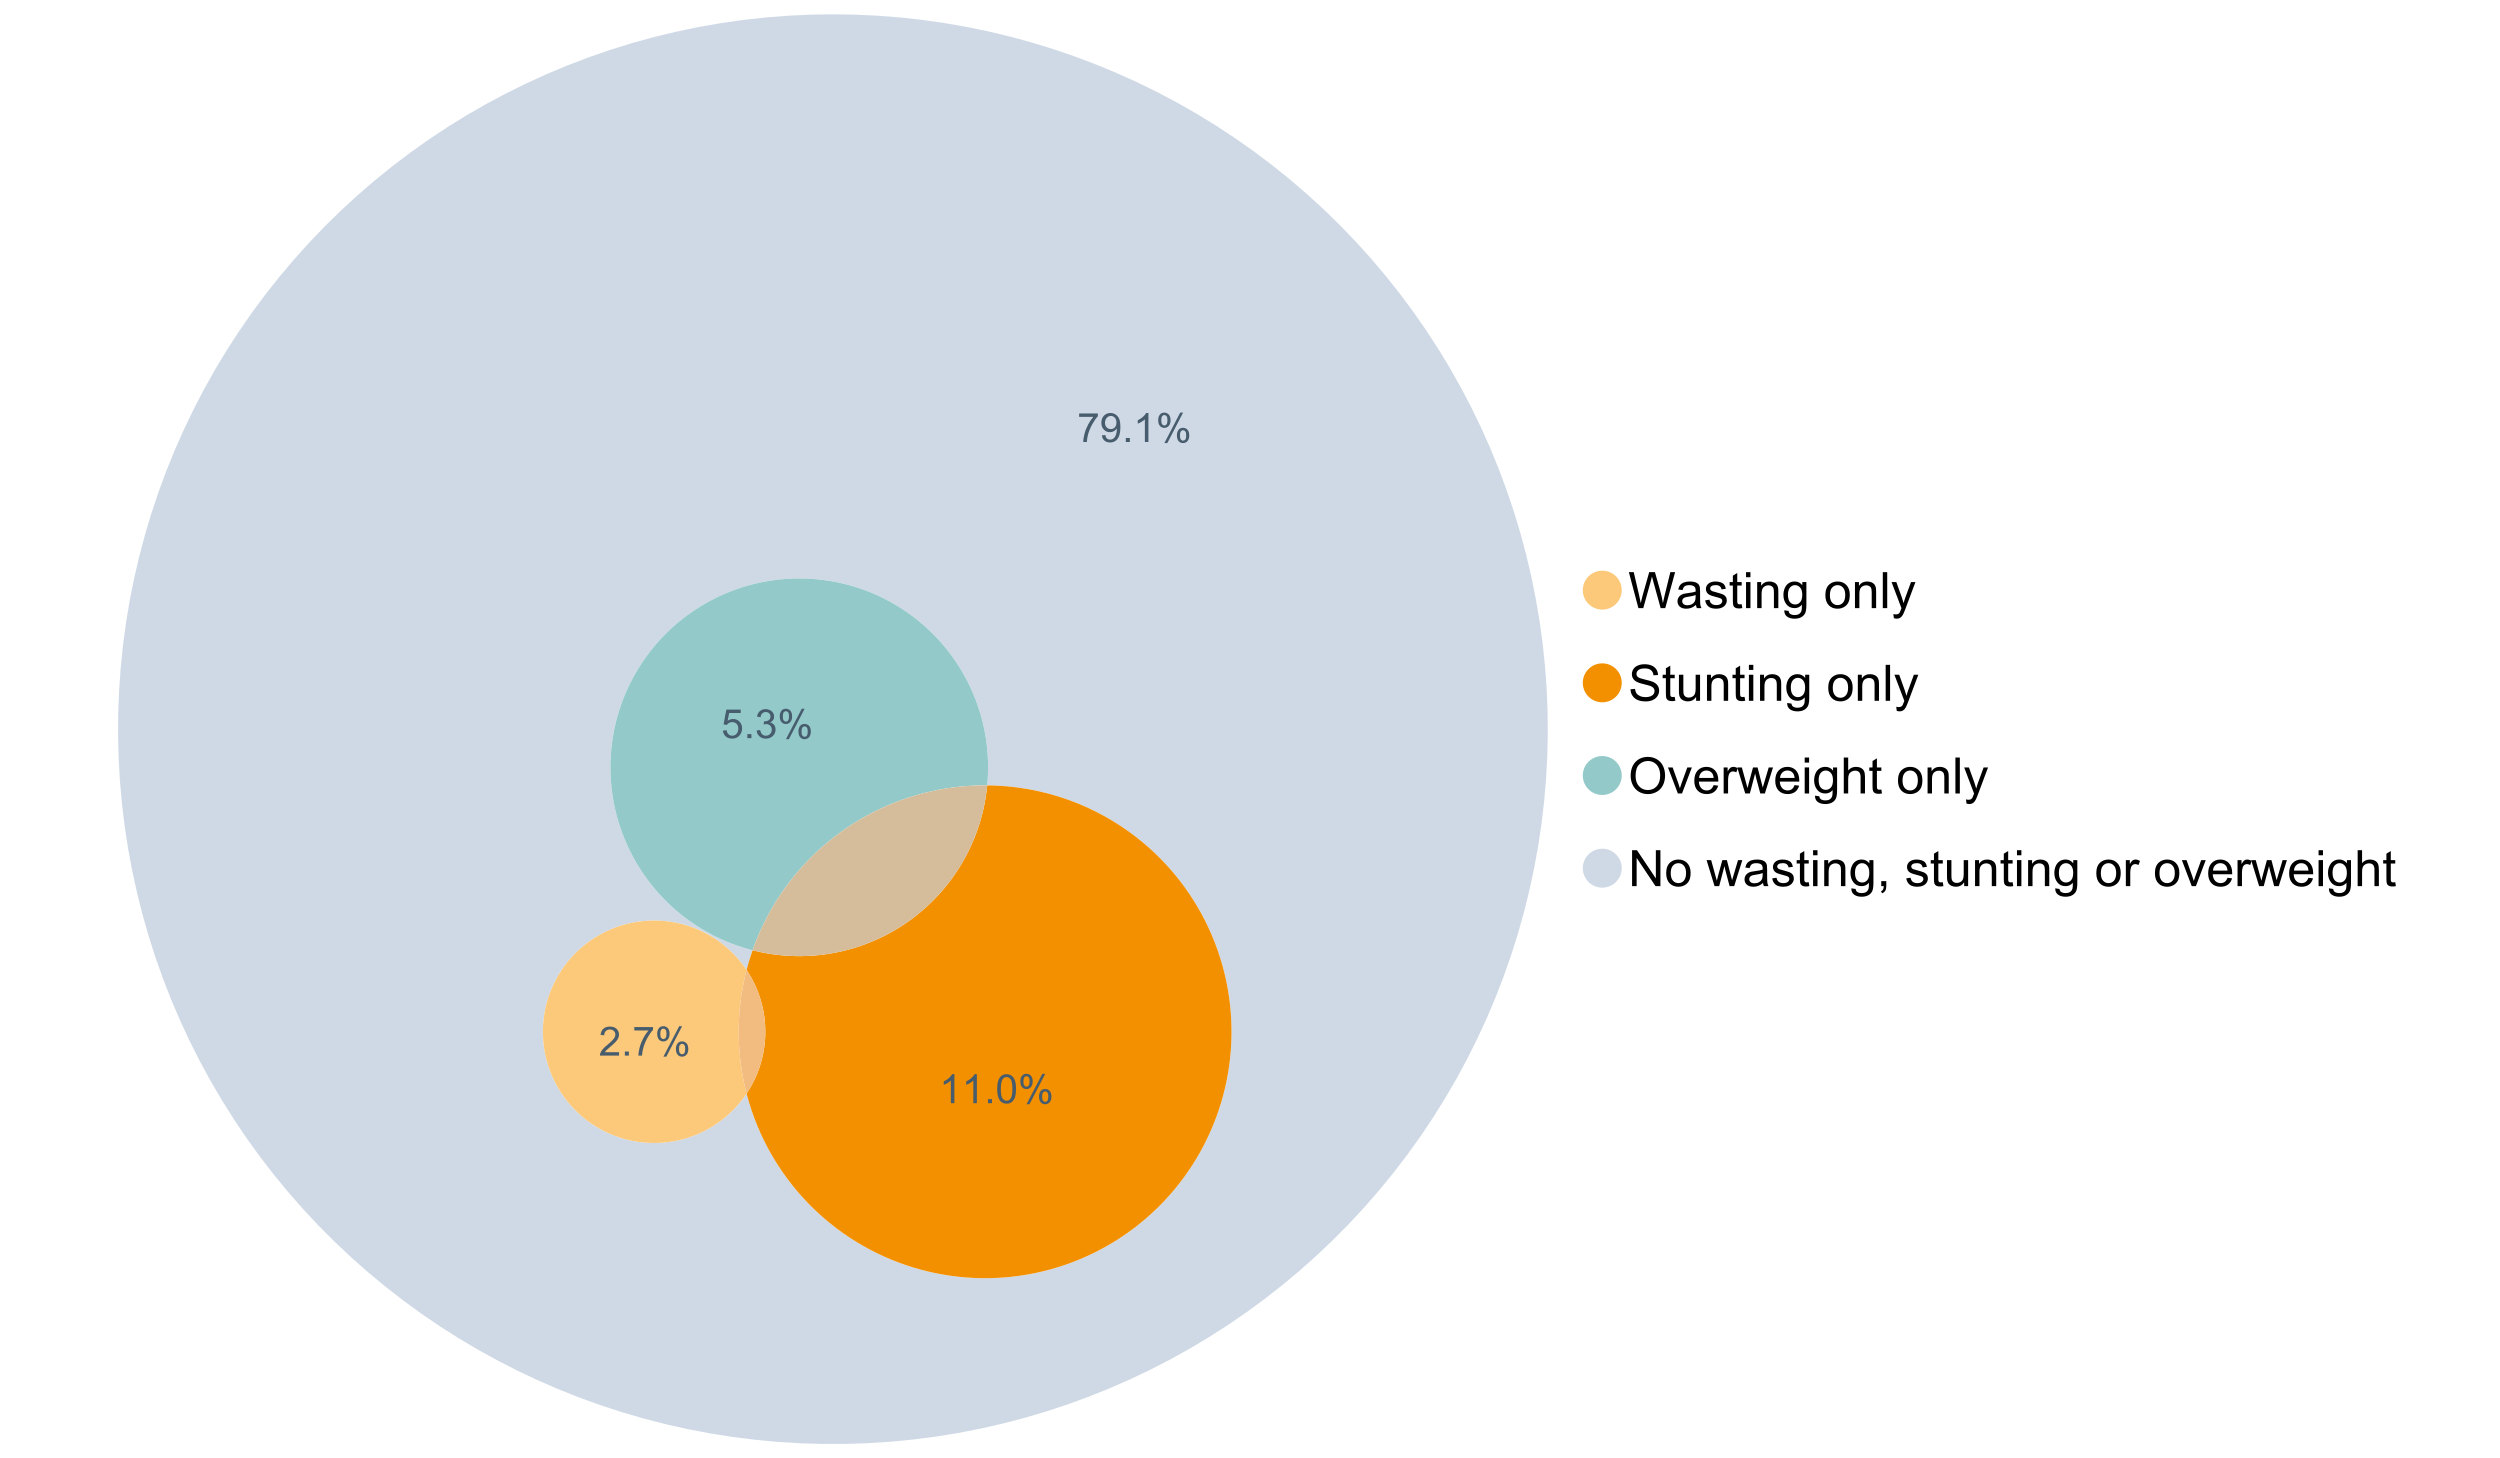 <?xml version="1.0" encoding="UTF-8"?>
<svg xmlns="http://www.w3.org/2000/svg" xmlns:xlink="http://www.w3.org/1999/xlink" width="1234.286pt" height="720pt" viewBox="0 0 1234.286 720" version="1.1">
<defs>
<g>
<symbol overflow="visible" id="glyph0-0">
<path style="stroke:none;" d="M 5.016 0 L 0.305 -17.758 L 2.715 -17.758 L 5.414 -6.117 C 5.703 -4.898 5.953 -3.688 6.164 -2.484 C 6.617 -4.379 6.883 -5.473 6.965 -5.766 L 10.344 -17.758 L 13.18 -17.758 L 15.723 -8.77 C 16.355 -6.539 16.816 -4.445 17.102 -2.484 C 17.324 -3.605 17.621 -4.891 17.988 -6.348 L 20.773 -17.758 L 23.133 -17.758 L 18.266 0 L 16 0 L 12.258 -13.527 C 11.941 -14.656 11.754 -15.352 11.699 -15.613 C 11.512 -14.797 11.34 -14.102 11.18 -13.527 L 7.414 0 Z M 5.016 0 "/>
</symbol>
<symbol overflow="visible" id="glyph0-1">
<path style="stroke:none;" d="M 10.027 -1.586 C 9.215 -0.898 8.438 -0.414 7.695 -0.133 C 6.945 0.148 6.145 0.285 5.293 0.289 C 3.875 0.285 2.789 -0.055 2.031 -0.746 C 1.27 -1.434 0.891 -2.316 0.895 -3.391 C 0.891 -4.02 1.035 -4.594 1.324 -5.117 C 1.613 -5.633 1.988 -6.051 2.453 -6.371 C 2.914 -6.684 3.438 -6.922 4.02 -7.086 C 4.449 -7.195 5.094 -7.305 5.961 -7.414 C 7.715 -7.617 9.012 -7.867 9.848 -8.164 C 9.852 -8.461 9.855 -8.652 9.859 -8.734 C 9.855 -9.621 9.648 -10.246 9.242 -10.609 C 8.68 -11.098 7.852 -11.344 6.758 -11.348 C 5.727 -11.344 4.969 -11.164 4.484 -10.809 C 3.992 -10.445 3.633 -9.809 3.402 -8.902 L 1.273 -9.191 C 1.461 -10.102 1.781 -10.84 2.227 -11.402 C 2.672 -11.965 3.312 -12.395 4.152 -12.699 C 4.992 -12.996 5.965 -13.148 7.074 -13.152 C 8.168 -13.148 9.062 -13.02 9.75 -12.766 C 10.438 -12.504 10.941 -12.18 11.266 -11.789 C 11.586 -11.398 11.812 -10.902 11.941 -10.309 C 12.012 -9.934 12.047 -9.266 12.051 -8.297 L 12.051 -5.391 C 12.047 -3.363 12.094 -2.078 12.191 -1.543 C 12.281 -1.004 12.465 -0.492 12.742 0 L 10.465 0 C 10.238 -0.453 10.09 -0.98 10.027 -1.586 Z M 9.848 -6.457 C 9.055 -6.133 7.867 -5.855 6.285 -5.633 C 5.387 -5.5 4.754 -5.355 4.383 -5.195 C 4.012 -5.031 3.723 -4.793 3.523 -4.484 C 3.32 -4.172 3.223 -3.828 3.223 -3.453 C 3.223 -2.867 3.441 -2.383 3.883 -1.996 C 4.32 -1.609 4.965 -1.418 5.812 -1.418 C 6.652 -1.418 7.398 -1.602 8.055 -1.969 C 8.707 -2.336 9.188 -2.836 9.496 -3.477 C 9.727 -3.965 9.844 -4.691 9.848 -5.656 Z M 9.848 -6.457 "/>
</symbol>
<symbol overflow="visible" id="glyph0-2">
<path style="stroke:none;" d="M 0.762 -3.84 L 2.918 -4.18 C 3.039 -3.312 3.375 -2.652 3.93 -2.191 C 4.48 -1.73 5.254 -1.5 6.25 -1.5 C 7.246 -1.5 7.988 -1.703 8.477 -2.113 C 8.961 -2.52 9.203 -3 9.207 -3.551 C 9.203 -4.043 8.988 -4.43 8.562 -4.711 C 8.258 -4.906 7.516 -5.152 6.336 -5.449 C 4.734 -5.852 3.625 -6.199 3.008 -6.496 C 2.387 -6.789 1.918 -7.199 1.602 -7.723 C 1.281 -8.242 1.125 -8.816 1.125 -9.449 C 1.125 -10.02 1.254 -10.551 1.52 -11.039 C 1.777 -11.527 2.137 -11.934 2.594 -12.258 C 2.93 -12.508 3.391 -12.719 3.977 -12.891 C 4.559 -13.062 5.188 -13.148 5.863 -13.152 C 6.867 -13.148 7.754 -13.004 8.52 -12.715 C 9.281 -12.426 9.844 -12.031 10.207 -11.535 C 10.57 -11.039 10.82 -10.375 10.961 -9.543 L 8.828 -9.254 C 8.73 -9.91 8.449 -10.426 7.988 -10.801 C 7.52 -11.168 6.863 -11.355 6.02 -11.359 C 5.016 -11.355 4.301 -11.191 3.875 -10.863 C 3.445 -10.531 3.234 -10.145 3.234 -9.703 C 3.234 -9.418 3.32 -9.16 3.5 -8.938 C 3.672 -8.699 3.953 -8.508 4.336 -8.355 C 4.555 -8.273 5.195 -8.086 6.262 -7.801 C 7.801 -7.387 8.875 -7.051 9.488 -6.789 C 10.094 -6.523 10.574 -6.141 10.922 -5.645 C 11.27 -5.141 11.441 -4.52 11.445 -3.777 C 11.441 -3.047 11.23 -2.363 10.809 -1.723 C 10.383 -1.082 9.773 -0.586 8.977 -0.234 C 8.176 0.113 7.27 0.285 6.262 0.289 C 4.586 0.285 3.312 -0.059 2.438 -0.75 C 1.562 -1.445 1.004 -2.473 0.762 -3.84 Z M 0.762 -3.84 "/>
</symbol>
<symbol overflow="visible" id="glyph0-3">
<path style="stroke:none;" d="M 6.395 -1.949 L 6.711 -0.023 C 6.094 0.102 5.547 0.164 5.062 0.168 C 4.27 0.164 3.652 0.043 3.219 -0.207 C 2.781 -0.453 2.477 -0.781 2.301 -1.191 C 2.121 -1.598 2.031 -2.457 2.035 -3.766 L 2.035 -11.168 L 0.438 -11.168 L 0.438 -12.863 L 2.035 -12.863 L 2.035 -16.047 L 4.203 -17.355 L 4.203 -12.863 L 6.395 -12.863 L 6.395 -11.168 L 4.203 -11.168 L 4.203 -3.645 C 4.199 -3.023 4.238 -2.621 4.316 -2.445 C 4.391 -2.266 4.516 -2.125 4.691 -2.023 C 4.863 -1.914 5.113 -1.863 5.438 -1.867 C 5.68 -1.863 5.996 -1.891 6.395 -1.949 Z M 6.395 -1.949 "/>
</symbol>
<symbol overflow="visible" id="glyph0-4">
<path style="stroke:none;" d="M 1.648 -15.25 L 1.648 -17.758 L 3.828 -17.758 L 3.828 -15.25 Z M 1.648 0 L 1.648 -12.863 L 3.828 -12.863 L 3.828 0 Z M 1.648 0 "/>
</symbol>
<symbol overflow="visible" id="glyph0-5">
<path style="stroke:none;" d="M 1.637 0 L 1.637 -12.863 L 3.598 -12.863 L 3.598 -11.035 C 4.543 -12.441 5.906 -13.148 7.691 -13.152 C 8.465 -13.148 9.176 -13.008 9.828 -12.734 C 10.477 -12.453 10.965 -12.09 11.289 -11.637 C 11.609 -11.184 11.836 -10.645 11.965 -10.027 C 12.043 -9.621 12.082 -8.918 12.086 -7.91 L 12.086 0 L 9.906 0 L 9.906 -7.824 C 9.902 -8.707 9.816 -9.371 9.652 -9.816 C 9.48 -10.254 9.18 -10.605 8.75 -10.871 C 8.312 -11.129 7.809 -11.262 7.23 -11.266 C 6.301 -11.262 5.5 -10.965 4.828 -10.379 C 4.152 -9.785 3.812 -8.668 3.816 -7.023 L 3.816 0 Z M 1.637 0 "/>
</symbol>
<symbol overflow="visible" id="glyph0-6">
<path style="stroke:none;" d="M 1.234 1.066 L 3.355 1.379 C 3.441 2.031 3.688 2.508 4.094 2.809 C 4.633 3.207 5.371 3.41 6.309 3.414 C 7.316 3.41 8.098 3.207 8.648 2.809 C 9.195 2.402 9.566 1.84 9.762 1.113 C 9.875 0.668 9.926 -0.262 9.918 -1.684 C 8.965 -0.559 7.777 0 6.359 0 C 4.586 0 3.219 -0.637 2.254 -1.914 C 1.281 -3.188 0.797 -4.719 0.801 -6.504 C 0.797 -7.73 1.02 -8.859 1.465 -9.898 C 1.91 -10.934 2.555 -11.738 3.398 -12.305 C 4.242 -12.867 5.23 -13.148 6.371 -13.152 C 7.887 -13.148 9.141 -12.535 10.125 -11.312 L 10.125 -12.863 L 12.137 -12.863 L 12.137 -1.742 C 12.133 0.258 11.93 1.672 11.523 2.512 C 11.113 3.344 10.469 4.004 9.586 4.492 C 8.703 4.973 7.613 5.215 6.324 5.219 C 4.785 5.215 3.547 4.871 2.602 4.184 C 1.656 3.492 1.199 2.453 1.234 1.066 Z M 3.039 -6.66 C 3.035 -4.969 3.371 -3.738 4.043 -2.965 C 4.715 -2.191 5.555 -1.805 6.566 -1.805 C 7.562 -1.805 8.402 -2.188 9.082 -2.961 C 9.762 -3.727 10.102 -4.938 10.102 -6.59 C 10.102 -8.16 9.75 -9.348 9.055 -10.148 C 8.352 -10.945 7.512 -11.344 6.527 -11.348 C 5.559 -11.344 4.734 -10.949 4.055 -10.168 C 3.375 -9.379 3.035 -8.211 3.039 -6.66 Z M 3.039 -6.66 "/>
</symbol>
<symbol overflow="visible" id="glyph0-7">
<path style="stroke:none;" d=""/>
</symbol>
<symbol overflow="visible" id="glyph0-8">
<path style="stroke:none;" d="M 0.824 -6.43 C 0.82 -8.809 1.48 -10.574 2.809 -11.723 C 3.91 -12.672 5.262 -13.148 6.855 -13.152 C 8.621 -13.148 10.066 -12.57 11.191 -11.414 C 12.312 -10.254 12.871 -8.652 12.875 -6.613 C 12.871 -4.953 12.625 -3.652 12.129 -2.707 C 11.633 -1.758 10.91 -1.02 9.961 -0.496 C 9.012 0.027 7.977 0.285 6.855 0.289 C 5.055 0.285 3.598 -0.289 2.488 -1.441 C 1.375 -2.594 0.82 -4.254 0.824 -6.43 Z M 3.062 -6.43 C 3.059 -4.781 3.418 -3.551 4.141 -2.73 C 4.855 -1.91 5.762 -1.5 6.855 -1.5 C 7.934 -1.5 8.832 -1.91 9.555 -2.734 C 10.27 -3.559 10.629 -4.816 10.633 -6.504 C 10.629 -8.094 10.266 -9.297 9.547 -10.117 C 8.82 -10.934 7.926 -11.344 6.855 -11.348 C 5.762 -11.344 4.855 -10.938 4.141 -10.125 C 3.418 -9.309 3.059 -8.074 3.062 -6.43 Z M 3.062 -6.43 "/>
</symbol>
<symbol overflow="visible" id="glyph0-9">
<path style="stroke:none;" d="M 1.586 0 L 1.586 -17.758 L 3.766 -17.758 L 3.766 0 Z M 1.586 0 "/>
</symbol>
<symbol overflow="visible" id="glyph0-10">
<path style="stroke:none;" d="M 1.539 4.953 L 1.297 2.906 C 1.77 3.035 2.188 3.098 2.543 3.102 C 3.027 3.098 3.414 3.02 3.703 2.859 C 3.992 2.695 4.23 2.469 4.422 2.18 C 4.555 1.961 4.777 1.418 5.086 0.559 C 5.125 0.434 5.188 0.258 5.281 0.023 L 0.398 -12.863 L 2.75 -12.863 L 5.426 -5.414 C 5.77 -4.469 6.078 -3.473 6.359 -2.434 C 6.605 -3.434 6.906 -4.414 7.254 -5.367 L 10.004 -12.863 L 12.184 -12.863 L 7.293 0.219 C 6.766 1.625 6.355 2.598 6.066 3.137 C 5.676 3.852 5.234 4.379 4.734 4.715 C 4.234 5.047 3.637 5.215 2.941 5.219 C 2.52 5.215 2.051 5.125 1.539 4.953 Z M 1.539 4.953 "/>
</symbol>
<symbol overflow="visible" id="glyph0-11">
<path style="stroke:none;" d="M 1.113 -5.703 L 3.332 -5.898 C 3.434 -5.008 3.676 -4.277 4.062 -3.711 C 4.445 -3.141 5.043 -2.684 5.852 -2.332 C 6.656 -1.98 7.562 -1.805 8.574 -1.805 C 9.465 -1.805 10.258 -1.938 10.949 -2.203 C 11.633 -2.469 12.145 -2.832 12.48 -3.301 C 12.816 -3.762 12.984 -4.27 12.984 -4.82 C 12.984 -5.375 12.82 -5.859 12.5 -6.277 C 12.172 -6.691 11.641 -7.043 10.902 -7.328 C 10.422 -7.512 9.367 -7.801 7.738 -8.191 C 6.105 -8.582 4.965 -8.949 4.312 -9.301 C 3.461 -9.742 2.828 -10.293 2.414 -10.953 C 2 -11.609 1.793 -12.348 1.793 -13.164 C 1.793 -14.059 2.047 -14.898 2.555 -15.68 C 3.062 -16.457 3.805 -17.047 4.785 -17.453 C 5.758 -17.855 6.844 -18.059 8.043 -18.059 C 9.355 -18.059 10.516 -17.844 11.523 -17.422 C 12.527 -16.996 13.301 -16.375 13.844 -15.551 C 14.383 -14.727 14.672 -13.793 14.715 -12.754 L 12.465 -12.586 C 12.34 -13.707 11.93 -14.555 11.234 -15.129 C 10.531 -15.699 9.5 -15.984 8.141 -15.988 C 6.715 -15.984 5.68 -15.723 5.031 -15.207 C 4.379 -14.684 4.055 -14.059 4.059 -13.324 C 4.055 -12.684 4.285 -12.156 4.746 -11.75 C 5.199 -11.336 6.379 -10.914 8.289 -10.484 C 10.199 -10.047 11.512 -9.672 12.223 -9.352 C 13.254 -8.875 14.016 -8.27 14.508 -7.539 C 15 -6.809 15.246 -5.969 15.25 -5.016 C 15.246 -4.07 14.977 -3.18 14.438 -2.344 C 13.895 -1.508 13.117 -0.855 12.105 -0.391 C 11.09 0.074 9.949 0.305 8.684 0.305 C 7.074 0.305 5.727 0.07 4.645 -0.398 C 3.555 -0.867 2.703 -1.57 2.09 -2.512 C 1.469 -3.453 1.145 -4.516 1.113 -5.703 Z M 1.113 -5.703 "/>
</symbol>
<symbol overflow="visible" id="glyph0-12">
<path style="stroke:none;" d="M 10.066 0 L 10.066 -1.891 C 9.062 -0.438 7.699 0.285 5.984 0.289 C 5.219 0.285 4.512 0.145 3.855 -0.145 C 3.199 -0.434 2.711 -0.801 2.391 -1.242 C 2.07 -1.68 1.844 -2.219 1.719 -2.859 C 1.625 -3.285 1.582 -3.961 1.586 -4.895 L 1.586 -12.863 L 3.766 -12.863 L 3.766 -5.73 C 3.762 -4.59 3.805 -3.82 3.898 -3.426 C 4.031 -2.852 4.324 -2.402 4.77 -2.074 C 5.215 -1.746 5.762 -1.582 6.418 -1.586 C 7.07 -1.582 7.688 -1.75 8.262 -2.09 C 8.832 -2.422 9.234 -2.879 9.477 -3.457 C 9.711 -4.035 9.832 -4.871 9.836 -5.973 L 9.836 -12.863 L 12.016 -12.863 L 12.016 0 Z M 10.066 0 "/>
</symbol>
<symbol overflow="visible" id="glyph0-13">
<path style="stroke:none;" d="M 1.199 -8.648 C 1.195 -11.594 1.984 -13.898 3.57 -15.57 C 5.148 -17.234 7.195 -18.07 9.703 -18.07 C 11.34 -18.07 12.816 -17.676 14.133 -16.895 C 15.449 -16.109 16.453 -15.02 17.145 -13.621 C 17.832 -12.219 18.176 -10.629 18.18 -8.855 C 18.176 -7.051 17.812 -5.441 17.09 -4.02 C 16.359 -2.598 15.328 -1.52 14 -0.793 C 12.664 -0.059 11.23 0.305 9.691 0.305 C 8.02 0.305 6.523 -0.098 5.207 -0.906 C 3.891 -1.715 2.895 -2.816 2.215 -4.215 C 1.535 -5.605 1.195 -7.086 1.199 -8.648 Z M 3.621 -8.613 C 3.621 -6.473 4.195 -4.785 5.348 -3.555 C 6.496 -2.32 7.938 -1.703 9.676 -1.707 C 11.441 -1.703 12.898 -2.324 14.043 -3.57 C 15.184 -4.812 15.754 -6.578 15.758 -8.867 C 15.754 -10.309 15.512 -11.57 15.023 -12.652 C 14.535 -13.727 13.82 -14.562 12.879 -15.156 C 11.938 -15.746 10.883 -16.043 9.715 -16.047 C 8.051 -16.043 6.617 -15.473 5.418 -14.332 C 4.219 -13.191 3.621 -11.285 3.621 -8.613 Z M 3.621 -8.613 "/>
</symbol>
<symbol overflow="visible" id="glyph0-14">
<path style="stroke:none;" d="M 5.207 0 L 0.316 -12.863 L 2.617 -12.863 L 5.379 -5.16 C 5.676 -4.328 5.949 -3.465 6.203 -2.566 C 6.395 -3.246 6.664 -4.062 7.012 -5.016 L 9.871 -12.863 L 12.113 -12.863 L 7.242 0 Z M 5.207 0 "/>
</symbol>
<symbol overflow="visible" id="glyph0-15">
<path style="stroke:none;" d="M 10.441 -4.141 L 12.695 -3.863 C 12.336 -2.543 11.676 -1.523 10.719 -0.801 C 9.754 -0.074 8.527 0.285 7.039 0.289 C 5.152 0.285 3.66 -0.289 2.562 -1.445 C 1.457 -2.602 0.906 -4.227 0.91 -6.324 C 0.906 -8.484 1.465 -10.164 2.578 -11.359 C 3.691 -12.551 5.137 -13.148 6.914 -13.152 C 8.633 -13.148 10.035 -12.562 11.129 -11.395 C 12.215 -10.223 12.762 -8.578 12.766 -6.457 C 12.762 -6.324 12.758 -6.129 12.754 -5.875 L 3.16 -5.875 C 3.238 -4.457 3.641 -3.375 4.359 -2.625 C 5.078 -1.875 5.973 -1.5 7.051 -1.5 C 7.848 -1.5 8.531 -1.707 9.098 -2.129 C 9.66 -2.547 10.109 -3.219 10.441 -4.141 Z M 3.281 -7.668 L 10.465 -7.668 C 10.367 -8.746 10.09 -9.559 9.641 -10.102 C 8.941 -10.938 8.043 -11.355 6.941 -11.359 C 5.938 -11.355 5.094 -11.02 4.414 -10.355 C 3.727 -9.684 3.352 -8.789 3.281 -7.668 Z M 3.281 -7.668 "/>
</symbol>
<symbol overflow="visible" id="glyph0-16">
<path style="stroke:none;" d="M 1.609 0 L 1.609 -12.863 L 3.574 -12.863 L 3.574 -10.914 C 4.074 -11.824 4.535 -12.426 4.961 -12.715 C 5.383 -13.004 5.848 -13.148 6.359 -13.152 C 7.09 -13.148 7.836 -12.914 8.598 -12.453 L 7.848 -10.43 C 7.312 -10.742 6.781 -10.898 6.25 -10.902 C 5.77 -10.898 5.34 -10.754 4.965 -10.469 C 4.582 -10.18 4.312 -9.781 4.156 -9.277 C 3.91 -8.496 3.789 -7.648 3.793 -6.734 L 3.793 0 Z M 1.609 0 "/>
</symbol>
<symbol overflow="visible" id="glyph0-17">
<path style="stroke:none;" d="M 4.008 0 L 0.074 -12.863 L 2.324 -12.863 L 4.371 -5.438 L 5.137 -2.676 C 5.164 -2.812 5.387 -3.695 5.801 -5.328 L 7.848 -12.863 L 10.09 -12.863 L 12.016 -5.402 L 12.656 -2.941 L 13.395 -5.426 L 15.602 -12.863 L 17.719 -12.863 L 13.699 0 L 11.434 0 L 9.387 -7.703 L 8.891 -9.895 L 6.285 0 Z M 4.008 0 "/>
</symbol>
<symbol overflow="visible" id="glyph0-18">
<path style="stroke:none;" d="M 1.637 0 L 1.637 -17.758 L 3.816 -17.758 L 3.816 -11.387 C 4.828 -12.559 6.113 -13.148 7.668 -13.152 C 8.617 -13.148 9.445 -12.961 10.148 -12.59 C 10.852 -12.211 11.352 -11.691 11.656 -11.031 C 11.957 -10.367 12.109 -9.406 12.113 -8.152 L 12.113 0 L 9.934 0 L 9.934 -8.152 C 9.93 -9.238 9.695 -10.031 9.223 -10.531 C 8.75 -11.023 8.082 -11.273 7.219 -11.277 C 6.57 -11.273 5.961 -11.105 5.395 -10.773 C 4.824 -10.434 4.418 -9.98 4.18 -9.41 C 3.934 -8.836 3.812 -8.043 3.816 -7.039 L 3.816 0 Z M 1.637 0 "/>
</symbol>
<symbol overflow="visible" id="glyph0-19">
<path style="stroke:none;" d="M 1.891 0 L 1.891 -17.758 L 4.301 -17.758 L 13.625 -3.816 L 13.625 -17.758 L 15.879 -17.758 L 15.879 0 L 13.469 0 L 4.141 -13.953 L 4.141 0 Z M 1.891 0 "/>
</symbol>
<symbol overflow="visible" id="glyph0-20">
<path style="stroke:none;" d="M 2.203 0 L 2.203 -2.484 L 4.688 -2.484 L 4.688 0 C 4.688 0.91 4.523 1.645 4.203 2.207 C 3.875 2.766 3.363 3.199 2.664 3.512 L 2.059 2.578 C 2.516 2.375 2.855 2.078 3.074 1.688 C 3.289 1.297 3.41 0.734 3.441 0 Z M 2.203 0 "/>
</symbol>
<symbol overflow="visible" id="glyph1-0">
<path style="stroke:none;" d="M 0.945 -12.406 L 0.945 -14.09 L 10.188 -14.09 L 10.188 -12.727 C 9.277 -11.758 8.375 -10.473 7.484 -8.871 C 6.586 -7.266 5.898 -5.617 5.414 -3.926 C 5.062 -2.73 4.836 -1.422 4.742 0 L 2.941 0 C 2.957 -1.121 3.176 -2.477 3.602 -4.07 C 4.02 -5.66 4.625 -7.195 5.418 -8.672 C 6.203 -10.148 7.043 -11.391 7.938 -12.406 Z M 0.945 -12.406 "/>
</symbol>
<symbol overflow="visible" id="glyph1-1">
<path style="stroke:none;" d="M 1.09 -3.301 L 2.777 -3.457 C 2.918 -2.664 3.188 -2.09 3.594 -1.734 C 3.992 -1.375 4.508 -1.195 5.141 -1.199 C 5.676 -1.195 6.148 -1.316 6.559 -1.566 C 6.961 -1.809 7.293 -2.141 7.555 -2.555 C 7.812 -2.969 8.031 -3.523 8.207 -4.227 C 8.383 -4.922 8.473 -5.637 8.473 -6.367 C 8.473 -6.441 8.469 -6.559 8.461 -6.719 C 8.109 -6.16 7.629 -5.707 7.027 -5.359 C 6.418 -5.012 5.762 -4.84 5.055 -4.84 C 3.871 -4.84 2.871 -5.266 2.055 -6.125 C 1.234 -6.977 0.824 -8.109 0.828 -9.516 C 0.824 -10.961 1.254 -12.125 2.109 -13.012 C 2.961 -13.891 4.027 -14.332 5.316 -14.336 C 6.242 -14.332 7.094 -14.082 7.863 -13.586 C 8.633 -13.082 9.215 -12.367 9.617 -11.445 C 10.012 -10.516 10.211 -9.18 10.215 -7.43 C 10.211 -5.605 10.016 -4.152 9.621 -3.07 C 9.223 -1.988 8.633 -1.164 7.852 -0.602 C 7.07 -0.039 6.152 0.238 5.102 0.242 C 3.984 0.238 3.074 -0.066 2.367 -0.688 C 1.656 -1.305 1.23 -2.176 1.09 -3.301 Z M 8.27 -9.602 C 8.266 -10.605 8 -11.402 7.465 -11.996 C 6.926 -12.582 6.281 -12.879 5.531 -12.883 C 4.75 -12.879 4.07 -12.562 3.496 -11.93 C 2.914 -11.293 2.625 -10.469 2.629 -9.457 C 2.625 -8.547 2.898 -7.805 3.449 -7.238 C 3.996 -6.668 4.676 -6.387 5.484 -6.387 C 6.293 -6.387 6.957 -6.668 7.484 -7.238 C 8.004 -7.805 8.266 -8.594 8.27 -9.602 Z M 8.27 -9.602 "/>
</symbol>
<symbol overflow="visible" id="glyph1-2">
<path style="stroke:none;" d="M 1.812 0 L 1.812 -1.996 L 3.809 -1.996 L 3.809 0 Z M 1.812 0 "/>
</symbol>
<symbol overflow="visible" id="glyph1-3">
<path style="stroke:none;" d="M 7.43 0 L 5.676 0 L 5.676 -11.172 C 5.25 -10.766 4.695 -10.363 4.016 -9.961 C 3.328 -9.559 2.715 -9.258 2.172 -9.059 L 2.172 -10.75 C 3.148 -11.207 4.004 -11.766 4.742 -12.426 C 5.473 -13.078 5.992 -13.715 6.301 -14.336 L 7.43 -14.336 Z M 7.43 0 "/>
</symbol>
<symbol overflow="visible" id="glyph1-4">
<path style="stroke:none;" d="M 1.16 -10.848 C 1.16 -11.863 1.414 -12.73 1.93 -13.449 C 2.438 -14.16 3.184 -14.52 4.16 -14.52 C 5.055 -14.52 5.793 -14.199 6.383 -13.559 C 6.969 -12.918 7.266 -11.977 7.266 -10.742 C 7.266 -9.531 6.969 -8.602 6.375 -7.949 C 5.781 -7.297 5.047 -6.973 4.18 -6.973 C 3.312 -6.973 2.594 -7.293 2.02 -7.938 C 1.445 -8.578 1.16 -9.547 1.16 -10.848 Z M 4.207 -13.312 C 3.77 -13.312 3.406 -13.121 3.121 -12.746 C 2.828 -12.367 2.684 -11.676 2.688 -10.672 C 2.684 -9.754 2.828 -9.109 3.125 -8.738 C 3.414 -8.363 3.777 -8.18 4.207 -8.18 C 4.648 -8.18 5.012 -8.367 5.301 -8.742 C 5.586 -9.117 5.73 -9.805 5.734 -10.809 C 5.73 -11.727 5.586 -12.375 5.297 -12.75 C 5.004 -13.125 4.641 -13.312 4.207 -13.312 Z M 4.215 0.527 L 12.027 -14.52 L 13.449 -14.52 L 5.668 0.527 Z M 10.391 -3.352 C 10.387 -4.375 10.645 -5.242 11.16 -5.953 C 11.672 -6.664 12.418 -7.02 13.398 -7.02 C 14.293 -7.02 15.035 -6.699 15.625 -6.059 C 16.211 -5.418 16.504 -4.477 16.508 -3.242 C 16.504 -2.031 16.207 -1.102 15.613 -0.449 C 15.016 0.203 14.281 0.527 13.41 0.527 C 12.543 0.527 11.824 0.207 11.25 -0.441 C 10.676 -1.082 10.387 -2.055 10.391 -3.352 Z M 13.449 -5.812 C 13.004 -5.812 12.641 -5.621 12.352 -5.246 C 12.062 -4.867 11.918 -4.18 11.918 -3.176 C 11.918 -2.266 12.062 -1.621 12.355 -1.246 C 12.648 -0.867 13.008 -0.68 13.438 -0.684 C 13.883 -0.68 14.254 -0.867 14.543 -1.246 C 14.832 -1.621 14.977 -2.309 14.977 -3.312 C 14.977 -4.23 14.828 -4.879 14.539 -5.254 C 14.242 -5.625 13.879 -5.812 13.449 -5.812 Z M 13.449 -5.812 "/>
</symbol>
<symbol overflow="visible" id="glyph1-5">
<path style="stroke:none;" d="M 10.039 -1.684 L 10.039 0 L 0.605 0 C 0.59 -0.422 0.66 -0.828 0.809 -1.219 C 1.047 -1.859 1.43 -2.488 1.961 -3.113 C 2.488 -3.734 3.254 -4.457 4.254 -5.277 C 5.805 -6.547 6.852 -7.555 7.398 -8.301 C 7.941 -9.043 8.215 -9.746 8.219 -10.41 C 8.215 -11.102 7.965 -11.688 7.473 -12.168 C 6.973 -12.641 6.328 -12.879 5.531 -12.883 C 4.688 -12.879 4.012 -12.625 3.504 -12.121 C 2.996 -11.613 2.738 -10.914 2.738 -10.02 L 0.934 -10.207 C 1.055 -11.551 1.52 -12.574 2.328 -13.277 C 3.129 -13.98 4.211 -14.332 5.57 -14.336 C 6.938 -14.332 8.02 -13.953 8.82 -13.195 C 9.617 -12.434 10.02 -11.492 10.02 -10.371 C 10.02 -9.801 9.902 -9.238 9.668 -8.688 C 9.434 -8.133 9.047 -7.551 8.508 -6.941 C 7.965 -6.328 7.062 -5.492 5.805 -4.43 C 4.75 -3.547 4.074 -2.945 3.777 -2.633 C 3.477 -2.312 3.23 -1.996 3.039 -1.684 Z M 10.039 -1.684 "/>
</symbol>
<symbol overflow="visible" id="glyph1-6">
<path style="stroke:none;" d="M 0.828 -7.039 C 0.824 -8.727 1 -10.086 1.348 -11.117 C 1.695 -12.141 2.211 -12.934 2.898 -13.496 C 3.582 -14.051 4.445 -14.332 5.484 -14.336 C 6.25 -14.332 6.922 -14.176 7.5 -13.871 C 8.078 -13.559 8.555 -13.117 8.93 -12.539 C 9.305 -11.957 9.598 -11.246 9.816 -10.414 C 10.027 -9.578 10.137 -8.453 10.137 -7.039 C 10.137 -5.359 9.965 -4.008 9.621 -2.984 C 9.277 -1.953 8.762 -1.16 8.078 -0.598 C 7.391 -0.039 6.527 0.238 5.484 0.242 C 4.105 0.238 3.023 -0.25 2.238 -1.238 C 1.297 -2.422 0.824 -4.355 0.828 -7.039 Z M 2.629 -7.039 C 2.625 -4.691 2.898 -3.133 3.449 -2.359 C 3.996 -1.582 4.676 -1.195 5.484 -1.199 C 6.289 -1.195 6.965 -1.586 7.512 -2.367 C 8.059 -3.145 8.332 -4.699 8.336 -7.039 C 8.332 -9.387 8.059 -10.949 7.512 -11.723 C 6.965 -12.492 6.281 -12.879 5.465 -12.883 C 4.656 -12.879 4.012 -12.539 3.535 -11.863 C 2.926 -10.988 2.625 -9.379 2.629 -7.039 Z M 2.629 -7.039 "/>
</symbol>
<symbol overflow="visible" id="glyph1-7">
<path style="stroke:none;" d="M 0.828 -3.738 L 2.668 -3.895 C 2.801 -2.996 3.117 -2.324 3.617 -1.875 C 4.109 -1.422 4.711 -1.195 5.414 -1.199 C 6.258 -1.195 6.969 -1.512 7.555 -2.152 C 8.137 -2.785 8.43 -3.629 8.434 -4.684 C 8.43 -5.68 8.148 -6.469 7.59 -7.051 C 7.027 -7.625 6.293 -7.914 5.387 -7.918 C 4.816 -7.914 4.309 -7.785 3.855 -7.531 C 3.402 -7.273 3.043 -6.941 2.785 -6.535 L 1.141 -6.75 L 2.523 -14.082 L 9.621 -14.082 L 9.621 -12.406 L 3.926 -12.406 L 3.156 -8.57 C 4.012 -9.164 4.91 -9.461 5.852 -9.465 C 7.098 -9.461 8.148 -9.031 9.008 -8.168 C 9.859 -7.305 10.289 -6.195 10.293 -4.84 C 10.289 -3.547 9.914 -2.43 9.164 -1.488 C 8.246 -0.336 6.996 0.238 5.414 0.242 C 4.117 0.238 3.055 -0.121 2.234 -0.848 C 1.41 -1.57 0.941 -2.535 0.828 -3.738 Z M 0.828 -3.738 "/>
</symbol>
<symbol overflow="visible" id="glyph1-8">
<path style="stroke:none;" d="M 0.836 -3.77 L 2.59 -4.004 C 2.789 -3.004 3.129 -2.289 3.617 -1.855 C 4.098 -1.414 4.688 -1.195 5.387 -1.199 C 6.207 -1.195 6.902 -1.48 7.473 -2.055 C 8.039 -2.621 8.324 -3.328 8.328 -4.18 C 8.324 -4.98 8.062 -5.645 7.539 -6.168 C 7.012 -6.688 6.344 -6.949 5.531 -6.953 C 5.199 -6.949 4.785 -6.883 4.293 -6.758 L 4.488 -8.297 C 4.605 -8.281 4.699 -8.273 4.773 -8.277 C 5.516 -8.273 6.188 -8.469 6.785 -8.859 C 7.383 -9.25 7.68 -9.852 7.684 -10.664 C 7.68 -11.305 7.465 -11.836 7.031 -12.262 C 6.594 -12.68 6.031 -12.891 5.348 -12.895 C 4.664 -12.891 4.094 -12.676 3.641 -12.25 C 3.184 -11.82 2.895 -11.18 2.766 -10.324 L 1.012 -10.633 C 1.227 -11.809 1.715 -12.719 2.473 -13.367 C 3.23 -14.008 4.176 -14.332 5.309 -14.336 C 6.086 -14.332 6.801 -14.164 7.457 -13.832 C 8.109 -13.496 8.609 -13.039 8.961 -12.465 C 9.305 -11.883 9.48 -11.27 9.484 -10.625 C 9.48 -10.004 9.316 -9.441 8.988 -8.938 C 8.656 -8.43 8.164 -8.027 7.52 -7.73 C 8.359 -7.535 9.016 -7.133 9.484 -6.52 C 9.949 -5.906 10.184 -5.137 10.188 -4.215 C 10.184 -2.965 9.73 -1.91 8.824 -1.047 C 7.914 -0.18 6.762 0.25 5.375 0.254 C 4.117 0.25 3.078 -0.121 2.254 -0.867 C 1.422 -1.613 0.949 -2.578 0.836 -3.77 Z M 0.836 -3.77 "/>
</symbol>
</g>
</defs>
<g id="surface47130">
<path style=" stroke:none;fill-rule:nonzero;fill:rgb(98.824%,78.824%,47.843%);fill-opacity:1;" d="M 800.672 291.367 C 800.672 296.676 796.367 300.98 791.059 300.98 C 785.75 300.98 781.445 296.676 781.445 291.367 C 781.445 286.055 785.75 281.75 791.059 281.75 C 796.367 281.75 800.672 286.055 800.672 291.367 "/>
<g style="fill:rgb(0%,0%,0%);fill-opacity:1;">
  <use xlink:href="#glyph0-0" x="803.891" y="300.242"/>
  <use xlink:href="#glyph0-1" x="827.303" y="300.242"/>
  <use xlink:href="#glyph0-2" x="841.099" y="300.242"/>
  <use xlink:href="#glyph0-3" x="853.502" y="300.242"/>
  <use xlink:href="#glyph0-4" x="860.394" y="300.242"/>
  <use xlink:href="#glyph0-5" x="865.905" y="300.242"/>
  <use xlink:href="#glyph0-6" x="879.7" y="300.242"/>
  <use xlink:href="#glyph0-7" x="893.496" y="300.242"/>
  <use xlink:href="#glyph0-8" x="900.388" y="300.242"/>
  <use xlink:href="#glyph0-5" x="914.183" y="300.242"/>
  <use xlink:href="#glyph0-9" x="927.979" y="300.242"/>
  <use xlink:href="#glyph0-10" x="933.49" y="300.242"/>
</g>
<path style=" stroke:none;fill-rule:nonzero;fill:rgb(95.294%,56.471%,0%);fill-opacity:1;" d="M 800.672 337.121 C 800.672 342.434 796.367 346.738 791.059 346.738 C 785.75 346.738 781.445 342.434 781.445 337.121 C 781.445 331.812 785.75 327.508 791.059 327.508 C 796.367 327.508 800.672 331.812 800.672 337.121 "/>
<g style="fill:rgb(0%,0%,0%);fill-opacity:1;">
  <use xlink:href="#glyph0-11" x="803.891" y="346"/>
  <use xlink:href="#glyph0-3" x="820.436" y="346"/>
  <use xlink:href="#glyph0-12" x="827.328" y="346"/>
  <use xlink:href="#glyph0-5" x="841.123" y="346"/>
  <use xlink:href="#glyph0-3" x="854.919" y="346"/>
  <use xlink:href="#glyph0-4" x="861.811" y="346"/>
  <use xlink:href="#glyph0-5" x="867.322" y="346"/>
  <use xlink:href="#glyph0-6" x="881.117" y="346"/>
  <use xlink:href="#glyph0-7" x="894.913" y="346"/>
  <use xlink:href="#glyph0-8" x="901.805" y="346"/>
  <use xlink:href="#glyph0-5" x="915.6" y="346"/>
  <use xlink:href="#glyph0-9" x="929.396" y="346"/>
  <use xlink:href="#glyph0-10" x="934.907" y="346"/>
</g>
<path style=" stroke:none;fill-rule:nonzero;fill:rgb(57.647%,79.216%,78.824%);fill-opacity:1;" d="M 800.672 382.879 C 800.672 388.188 796.367 392.492 791.059 392.492 C 785.75 392.492 781.445 388.188 781.445 382.879 C 781.445 377.566 785.75 373.262 791.059 373.262 C 796.367 373.262 800.672 377.566 800.672 382.879 "/>
<g style="fill:rgb(0%,0%,0%);fill-opacity:1;">
  <use xlink:href="#glyph0-13" x="803.891" y="391.758"/>
  <use xlink:href="#glyph0-14" x="823.185" y="391.758"/>
  <use xlink:href="#glyph0-15" x="835.588" y="391.758"/>
  <use xlink:href="#glyph0-16" x="849.384" y="391.758"/>
  <use xlink:href="#glyph0-17" x="857.644" y="391.758"/>
  <use xlink:href="#glyph0-15" x="875.558" y="391.758"/>
  <use xlink:href="#glyph0-4" x="889.354" y="391.758"/>
  <use xlink:href="#glyph0-6" x="894.865" y="391.758"/>
  <use xlink:href="#glyph0-18" x="908.66" y="391.758"/>
  <use xlink:href="#glyph0-3" x="922.456" y="391.758"/>
  <use xlink:href="#glyph0-7" x="929.348" y="391.758"/>
  <use xlink:href="#glyph0-8" x="936.239" y="391.758"/>
  <use xlink:href="#glyph0-5" x="950.035" y="391.758"/>
  <use xlink:href="#glyph0-9" x="963.831" y="391.758"/>
  <use xlink:href="#glyph0-10" x="969.342" y="391.758"/>
</g>
<path style=" stroke:none;fill-rule:nonzero;fill:rgb(81.176%,85.098%,89.804%);fill-opacity:1;" d="M 800.672 428.633 C 800.672 433.945 796.367 438.25 791.059 438.25 C 785.75 438.25 781.445 433.945 781.445 428.633 C 781.445 423.324 785.75 419.02 791.059 419.02 C 796.367 419.02 800.672 423.324 800.672 428.633 "/>
<g style="fill:rgb(0%,0%,0%);fill-opacity:1;">
  <use xlink:href="#glyph0-19" x="803.891" y="437.512"/>
  <use xlink:href="#glyph0-8" x="821.804" y="437.512"/>
  <use xlink:href="#glyph0-7" x="835.6" y="437.512"/>
  <use xlink:href="#glyph0-17" x="842.492" y="437.512"/>
  <use xlink:href="#glyph0-1" x="860.406" y="437.512"/>
  <use xlink:href="#glyph0-2" x="874.201" y="437.512"/>
  <use xlink:href="#glyph0-3" x="886.604" y="437.512"/>
  <use xlink:href="#glyph0-4" x="893.496" y="437.512"/>
  <use xlink:href="#glyph0-5" x="899.007" y="437.512"/>
  <use xlink:href="#glyph0-6" x="912.803" y="437.512"/>
  <use xlink:href="#glyph0-20" x="926.598" y="437.512"/>
  <use xlink:href="#glyph0-7" x="933.49" y="437.512"/>
  <use xlink:href="#glyph0-2" x="940.382" y="437.512"/>
  <use xlink:href="#glyph0-3" x="952.785" y="437.512"/>
  <use xlink:href="#glyph0-12" x="959.676" y="437.512"/>
  <use xlink:href="#glyph0-5" x="973.472" y="437.512"/>
  <use xlink:href="#glyph0-3" x="987.268" y="437.512"/>
  <use xlink:href="#glyph0-4" x="994.159" y="437.512"/>
  <use xlink:href="#glyph0-5" x="999.67" y="437.512"/>
  <use xlink:href="#glyph0-6" x="1013.466" y="437.512"/>
  <use xlink:href="#glyph0-7" x="1027.262" y="437.512"/>
  <use xlink:href="#glyph0-8" x="1034.154" y="437.512"/>
  <use xlink:href="#glyph0-16" x="1047.949" y="437.512"/>
  <use xlink:href="#glyph0-7" x="1056.21" y="437.512"/>
  <use xlink:href="#glyph0-8" x="1063.101" y="437.512"/>
  <use xlink:href="#glyph0-14" x="1076.897" y="437.512"/>
  <use xlink:href="#glyph0-15" x="1089.3" y="437.512"/>
  <use xlink:href="#glyph0-16" x="1103.096" y="437.512"/>
  <use xlink:href="#glyph0-17" x="1111.356" y="437.512"/>
  <use xlink:href="#glyph0-15" x="1129.27" y="437.512"/>
  <use xlink:href="#glyph0-4" x="1143.065" y="437.512"/>
  <use xlink:href="#glyph0-6" x="1148.576" y="437.512"/>
  <use xlink:href="#glyph0-18" x="1162.372" y="437.512"/>
  <use xlink:href="#glyph0-3" x="1176.168" y="437.512"/>
</g>
<path style=" stroke:none;fill-rule:nonzero;fill:rgb(81.176%,85.098%,89.804%);fill-opacity:1;" d="M 417.363 712.887 L 428.5 712.52 L 439.621 711.797 L 450.711 710.727 L 461.762 709.305 L 472.766 707.535 L 483.707 705.418 L 494.574 702.957 L 505.359 700.156 L 516.051 697.016 L 526.637 693.539 L 537.109 689.727 L 547.457 685.59 L 557.664 681.129 L 567.73 676.344 L 577.641 671.246 L 587.383 665.836 L 596.949 660.125 L 606.332 654.109 L 615.52 647.805 L 624.5 641.211 L 633.273 634.34 L 641.824 627.191 L 650.145 619.781 L 658.223 612.109 L 666.059 604.184 L 673.641 596.02 L 680.961 587.617 L 688.012 578.988 L 694.789 570.141 L 701.281 561.086 L 707.484 551.828 L 713.391 542.379 L 719 532.75 L 724.301 522.949 L 729.285 512.984 L 733.957 502.867 L 738.309 492.609 L 742.332 482.215 L 746.023 471.703 L 749.383 461.078 L 752.406 450.352 L 755.086 439.535 L 757.426 428.641 L 759.422 417.68 L 761.07 406.656 L 762.367 395.59 L 763.316 384.488 L 763.914 373.359 L 764.16 362.219 L 764.055 351.078 L 763.598 339.941 L 762.785 328.828 L 761.629 317.746 L 760.121 306.707 L 758.262 295.719 L 756.062 284.797 L 753.516 273.945 L 750.629 263.184 L 747.402 252.52 L 743.84 241.957 L 739.949 231.516 L 735.73 221.203 L 731.188 211.027 L 726.324 201.004 L 721.148 191.133 L 715.664 181.434 L 709.875 171.914 L 703.785 162.578 L 697.41 153.441 L 690.746 144.512 L 683.805 135.793 L 676.59 127.301 L 669.113 119.039 L 661.375 111.02 L 653.391 103.246 L 645.164 95.73 L 636.707 88.477 L 628.023 81.492 L 619.121 74.789 L 610.016 68.367 L 600.711 62.234 L 591.215 56.402 L 581.539 50.871 L 571.695 45.648 L 561.695 40.742 L 551.539 36.148 L 541.246 31.883 L 530.824 27.941 L 520.281 24.332 L 509.629 21.055 L 498.883 18.117 L 488.047 15.52 L 477.133 13.266 L 466.152 11.359 L 455.121 9.801 L 444.043 8.586 L 432.934 7.727 L 421.801 7.219 L 410.66 7.059 L 399.516 7.254 L 388.387 7.797 L 377.281 8.695 L 366.207 9.941 L 355.18 11.539 L 344.207 13.48 L 333.301 15.77 L 322.473 18.398 L 311.734 21.371 L 301.094 24.684 L 290.562 28.324 L 280.152 32.301 L 269.871 36.602 L 259.734 41.227 L 249.746 46.168 L 239.918 51.422 L 230.262 56.98 L 220.785 62.844 L 211.5 69.004 L 202.414 75.457 L 193.535 82.188 L 184.875 89.199 L 176.438 96.48 L 168.234 104.023 L 160.277 111.82 L 152.566 119.867 L 145.117 128.152 L 137.93 136.668 L 131.016 145.406 L 124.379 154.359 L 118.031 163.52 L 111.977 172.871 L 106.215 182.414 L 100.762 192.129 L 95.617 202.016 L 90.789 212.055 L 86.277 222.246 L 82.09 232.574 L 78.23 243.027 L 74.703 253.598 L 71.512 264.273 L 68.66 275.047 L 66.148 285.902 L 63.984 296.832 L 62.16 307.824 L 60.688 318.871 L 59.566 329.957 L 58.793 341.074 L 58.371 352.211 L 58.301 363.352 L 58.582 374.492 L 59.215 385.617 L 60.199 396.715 L 61.531 407.781 L 63.215 418.797 L 65.246 429.754 L 67.621 440.641 L 70.336 451.445 L 73.395 462.16 L 76.785 472.777 L 80.512 483.277 L 84.57 493.656 L 88.953 503.902 L 93.656 514.004 L 98.676 523.953 L 104.008 533.738 L 109.645 543.348 L 115.582 552.777 L 121.816 562.016 L 128.336 571.051 L 135.141 579.875 L 142.219 588.48 L 149.566 596.859 L 157.176 605 L 165.035 612.898 L 173.141 620.547 L 181.484 627.93 L 190.059 635.051 L 198.852 641.895 L 207.855 648.461 L 217.062 654.734 L 226.465 660.719 L 236.051 666.402 L 245.809 671.777 L 255.734 676.844 L 265.816 681.594 L 276.039 686.023 L 286.398 690.129 L 296.883 693.906 L 307.48 697.348 L 318.184 700.457 L 328.977 703.223 L 339.852 705.648 L 350.801 707.73 L 361.809 709.465 L 372.863 710.852 L 383.961 711.887 L 395.082 712.57 L 406.219 712.906 Z M 480.797 630.934 L 476.965 630.699 L 473.141 630.34 L 469.328 629.863 L 465.535 629.266 L 461.762 628.547 L 458.012 627.711 L 454.293 626.758 L 450.602 625.688 L 446.949 624.5 L 443.336 623.199 L 439.766 621.785 L 436.242 620.258 L 432.766 618.617 L 429.344 616.871 L 425.98 615.02 L 422.676 613.059 L 419.438 610.996 L 416.262 608.836 L 413.16 606.57 L 410.129 604.211 L 407.172 601.758 L 404.297 599.211 L 401.504 596.578 L 398.793 593.855 L 396.172 591.047 L 393.637 588.16 L 391.199 585.195 L 388.852 582.152 L 386.605 579.039 L 384.457 575.855 L 382.41 572.602 L 380.465 569.289 L 378.629 565.918 L 376.898 562.488 L 375.277 559.008 L 373.766 555.473 L 372.367 551.898 L 371.082 548.277 L 369.914 544.617 L 368.859 540.926 L 368.602 539.898 L 368.07 540.688 L 367.062 542.098 L 366.008 543.473 L 364.91 544.816 L 363.77 546.125 L 362.59 547.395 L 361.371 548.625 L 360.117 549.82 L 358.82 550.973 L 357.492 552.086 L 356.125 553.156 L 354.727 554.18 L 353.301 555.16 L 351.84 556.098 L 350.352 556.984 L 348.836 557.828 L 347.293 558.621 L 345.727 559.363 L 344.141 560.059 L 342.531 560.703 L 340.898 561.297 L 339.254 561.836 L 337.59 562.324 L 335.91 562.762 L 334.223 563.145 L 332.52 563.473 L 330.809 563.75 L 329.086 563.969 L 327.363 564.137 L 325.633 564.25 L 323.898 564.305 L 322.164 564.309 L 320.434 564.258 L 318.703 564.148 L 316.977 563.988 L 315.258 563.773 L 313.543 563.504 L 311.84 563.18 L 310.148 562.801 L 308.469 562.371 L 306.805 561.887 L 305.156 561.352 L 303.523 560.766 L 301.914 560.125 L 300.32 559.438 L 298.754 558.699 L 297.211 557.91 L 295.691 557.074 L 294.199 556.188 L 292.738 555.258 L 291.305 554.281 L 289.902 553.262 L 288.535 552.195 L 287.203 551.09 L 285.902 549.938 L 284.641 548.75 L 283.418 547.52 L 282.234 546.254 L 281.094 544.949 L 279.992 543.613 L 278.934 542.238 L 277.918 540.832 L 276.949 539.395 L 276.023 537.93 L 275.148 536.434 L 274.316 534.91 L 273.539 533.363 L 272.805 531.793 L 272.125 530.199 L 271.492 528.582 L 270.914 526.949 L 270.387 525.297 L 269.91 523.633 L 269.488 521.949 L 269.117 520.254 L 268.801 518.551 L 268.539 516.836 L 268.332 515.117 L 268.18 513.391 L 268.082 511.66 L 268.035 509.926 L 268.047 508.191 L 268.113 506.461 L 268.234 504.73 L 268.41 503.004 L 268.637 501.285 L 268.922 499.574 L 269.258 497.875 L 269.648 496.188 L 270.094 494.512 L 270.59 492.848 L 271.137 491.203 L 271.738 489.578 L 272.391 487.973 L 273.09 486.387 L 273.844 484.824 L 274.645 483.285 L 275.492 481.773 L 276.387 480.289 L 277.328 478.836 L 278.316 477.41 L 279.348 476.02 L 280.426 474.656 L 281.543 473.332 L 282.703 472.043 L 283.902 470.793 L 285.141 469.578 L 286.418 468.406 L 287.73 467.273 L 289.078 466.184 L 290.457 465.133 L 291.871 464.133 L 293.316 463.172 L 294.789 462.262 L 296.293 461.395 L 297.82 460.578 L 299.375 459.809 L 300.953 459.09 L 302.551 458.422 L 304.172 457.801 L 305.809 457.234 L 307.465 456.719 L 309.137 456.258 L 310.82 455.848 L 312.52 455.492 L 314.227 455.191 L 315.941 454.941 L 317.664 454.746 L 319.391 454.609 L 321.125 454.523 L 322.855 454.492 L 324.59 454.52 L 326.32 454.598 L 328.051 454.73 L 329.773 454.918 L 331.488 455.164 L 333.199 455.461 L 334.895 455.809 L 336.582 456.215 L 338.254 456.672 L 339.91 457.18 L 341.551 457.742 L 343.172 458.355 L 344.773 459.02 L 346.355 459.734 L 347.91 460.496 L 349.441 461.309 L 350.945 462.172 L 352.426 463.078 L 353.871 464.031 L 355.289 465.031 L 356.672 466.074 L 358.023 467.16 L 359.34 468.289 L 360.621 469.457 L 361.863 470.668 L 363.066 471.914 L 364.23 473.199 L 365.352 474.523 L 366.434 475.879 L 367.469 477.266 L 368.461 478.688 L 368.605 478.906 L 369.266 476.406 L 370.367 472.727 L 371.559 469.148 L 370.027 468.758 L 367.199 467.938 L 364.398 467.027 L 361.629 466.027 L 358.895 464.945 L 356.191 463.773 L 353.531 462.52 L 350.91 461.18 L 348.332 459.762 L 345.797 458.258 L 343.316 456.68 L 340.883 455.02 L 338.504 453.285 L 336.18 451.48 L 333.918 449.598 L 331.711 447.648 L 329.57 445.629 L 327.496 443.539 L 325.484 441.391 L 323.543 439.176 L 321.676 436.902 L 319.875 434.574 L 318.152 432.184 L 316.508 429.746 L 314.938 427.254 L 313.449 424.715 L 312.043 422.129 L 310.715 419.504 L 309.473 416.836 L 308.316 414.129 L 307.242 411.387 L 306.258 408.613 L 305.363 405.809 L 304.555 402.977 L 303.836 400.121 L 303.211 397.246 L 302.676 394.352 L 302.23 391.441 L 301.879 388.52 L 301.617 385.586 L 301.449 382.648 L 301.375 379.707 L 301.395 376.762 L 301.504 373.82 L 301.711 370.883 L 302.008 367.957 L 302.395 365.039 L 302.875 362.133 L 303.449 359.246 L 304.113 356.379 L 304.867 353.535 L 305.711 350.715 L 306.641 347.922 L 307.66 345.16 L 308.766 342.43 L 309.957 339.738 L 311.234 337.086 L 312.594 334.477 L 314.035 331.91 L 315.555 329.391 L 317.152 326.918 L 318.832 324.5 L 320.586 322.133 L 322.41 319.824 L 324.309 317.574 L 326.277 315.387 L 328.312 313.262 L 330.418 311.203 L 332.582 309.211 L 334.812 307.285 L 337.102 305.434 L 339.445 303.656 L 341.844 301.953 L 344.297 300.324 L 346.801 298.773 L 349.352 297.305 L 351.949 295.918 L 354.586 294.613 L 357.266 293.391 L 359.98 292.254 L 362.73 291.207 L 365.512 290.242 L 368.324 289.367 L 371.16 288.582 L 374.02 287.887 L 376.902 287.285 L 379.801 286.77 L 382.711 286.348 L 385.637 286.02 L 388.57 285.781 L 391.512 285.637 L 394.457 285.586 L 397.398 285.629 L 400.34 285.766 L 403.273 285.992 L 406.199 286.312 L 409.113 286.723 L 412.016 287.227 L 414.898 287.824 L 417.762 288.508 L 420.602 289.285 L 423.414 290.148 L 426.199 291.102 L 428.953 292.145 L 431.672 293.273 L 434.352 294.484 L 436.996 295.781 L 439.598 297.16 L 442.152 298.621 L 444.66 300.164 L 447.117 301.781 L 449.523 303.477 L 451.875 305.25 L 454.168 307.094 L 456.402 309.012 L 458.574 310.996 L 460.684 313.051 L 462.73 315.168 L 464.703 317.352 L 466.609 319.594 L 468.445 321.898 L 470.203 324.258 L 471.887 326.668 L 473.496 329.137 L 475.027 331.652 L 476.473 334.215 L 477.844 336.82 L 479.125 339.469 L 480.328 342.156 L 481.441 344.879 L 482.469 347.641 L 483.41 350.43 L 484.262 353.246 L 485.023 356.09 L 485.699 358.953 L 486.277 361.84 L 486.77 364.742 L 487.168 367.66 L 487.473 370.586 L 487.688 373.523 L 487.809 376.465 L 487.836 379.406 L 487.773 382.352 L 487.613 385.289 L 487.402 387.766 L 490.008 387.801 L 493.848 387.977 L 497.676 388.273 L 501.492 388.691 L 505.297 389.23 L 509.082 389.887 L 512.844 390.664 L 516.578 391.559 L 520.285 392.57 L 523.953 393.699 L 527.59 394.945 L 531.18 396.301 L 534.73 397.773 L 538.23 399.355 L 541.676 401.047 L 545.07 402.848 L 548.406 404.754 L 551.676 406.766 L 554.887 408.879 L 558.023 411.094 L 561.094 413.402 L 564.086 415.809 L 567 418.309 L 569.836 420.902 L 572.59 423.582 L 575.254 426.344 L 577.832 429.191 L 580.32 432.121 L 582.715 435.125 L 585.008 438.203 L 587.207 441.352 L 589.305 444.57 L 591.301 447.852 L 593.191 451.195 L 594.977 454.598 L 596.652 458.055 L 598.219 461.562 L 599.672 465.117 L 601.016 468.715 L 602.242 472.355 L 603.355 476.031 L 604.348 479.742 L 605.227 483.48 L 605.984 487.246 L 606.625 491.035 L 607.145 494.84 L 607.547 498.66 L 607.824 502.492 L 607.98 506.328 L 608.02 510.168 L 607.934 514.008 L 607.727 517.844 L 607.402 521.672 L 606.953 525.488 L 606.387 529.285 L 605.699 533.062 L 604.891 536.82 L 603.969 540.547 L 602.926 544.246 L 601.766 547.906 L 600.492 551.531 L 599.105 555.113 L 597.609 558.648 L 595.996 562.137 L 594.277 565.57 L 592.453 568.949 L 590.52 572.27 L 588.484 575.527 L 586.344 578.719 L 584.105 581.84 L 581.77 584.887 L 579.34 587.863 L 576.816 590.758 L 574.203 593.574 L 571.504 596.305 L 568.719 598.949 L 565.848 601.504 L 562.902 603.969 L 559.879 606.336 L 556.781 608.609 L 553.617 610.781 L 550.383 612.855 L 547.082 614.824 L 543.727 616.688 L 540.309 618.445 L 536.84 620.094 L 533.32 621.633 L 529.754 623.059 L 526.145 624.371 L 522.496 625.57 L 518.812 626.656 L 515.094 627.621 L 511.348 628.469 L 507.574 629.199 L 503.785 629.809 L 499.973 630.297 L 496.152 630.668 L 492.316 630.914 L 488.48 631.043 L 484.637 631.051 Z M 480.797 630.934 "/>
<path style=" stroke:none;fill-rule:nonzero;fill:rgb(98.824%,78.824%,47.843%);fill-opacity:1;" d="M 323.898 564.305 L 325.633 564.25 L 327.363 564.137 L 329.086 563.969 L 330.809 563.75 L 332.52 563.473 L 334.223 563.145 L 335.91 562.762 L 337.59 562.324 L 339.254 561.836 L 340.898 561.297 L 342.531 560.703 L 344.141 560.059 L 345.727 559.363 L 347.293 558.621 L 348.836 557.828 L 350.352 556.984 L 351.84 556.098 L 353.301 555.16 L 354.727 554.18 L 356.125 553.156 L 357.492 552.086 L 358.82 550.973 L 360.117 549.82 L 361.371 548.625 L 362.59 547.395 L 363.77 546.125 L 364.91 544.816 L 366.008 543.473 L 367.062 542.098 L 368.07 540.688 L 368.602 539.898 L 367.922 537.199 L 367.105 533.445 L 366.406 529.672 L 365.824 525.875 L 365.367 522.059 L 365.027 518.234 L 364.809 514.398 L 364.711 510.559 L 364.734 506.719 L 364.879 502.879 L 365.148 499.047 L 365.535 495.227 L 366.043 491.418 L 366.672 487.629 L 367.418 483.863 L 368.281 480.121 L 368.605 478.906 L 368.461 478.688 L 367.469 477.266 L 366.434 475.879 L 365.352 474.523 L 364.23 473.199 L 363.066 471.914 L 361.863 470.668 L 360.621 469.457 L 359.34 468.289 L 358.023 467.16 L 356.672 466.074 L 355.289 465.031 L 353.871 464.031 L 352.426 463.078 L 350.945 462.172 L 349.441 461.309 L 347.91 460.496 L 346.355 459.734 L 344.773 459.02 L 343.172 458.355 L 341.551 457.742 L 339.91 457.18 L 338.254 456.672 L 336.582 456.215 L 334.895 455.809 L 333.199 455.461 L 331.488 455.164 L 329.773 454.918 L 328.051 454.73 L 326.32 454.598 L 324.59 454.52 L 322.855 454.492 L 321.125 454.523 L 319.391 454.609 L 317.664 454.746 L 315.941 454.941 L 314.227 455.191 L 312.52 455.492 L 310.82 455.848 L 309.137 456.258 L 307.465 456.719 L 305.809 457.234 L 304.172 457.801 L 302.551 458.422 L 300.953 459.09 L 299.375 459.809 L 297.82 460.578 L 296.293 461.395 L 294.789 462.262 L 293.316 463.172 L 291.871 464.133 L 290.457 465.133 L 289.078 466.184 L 287.73 467.273 L 286.418 468.406 L 285.141 469.578 L 283.902 470.793 L 282.703 472.043 L 281.543 473.332 L 280.426 474.656 L 279.348 476.02 L 278.316 477.41 L 277.328 478.836 L 276.387 480.289 L 275.492 481.773 L 274.645 483.285 L 273.844 484.824 L 273.09 486.387 L 272.391 487.973 L 271.738 489.578 L 271.137 491.203 L 270.59 492.848 L 270.094 494.512 L 269.648 496.188 L 269.258 497.875 L 268.922 499.574 L 268.637 501.285 L 268.41 503.004 L 268.234 504.73 L 268.113 506.461 L 268.047 508.191 L 268.035 509.926 L 268.082 511.66 L 268.18 513.391 L 268.332 515.117 L 268.539 516.836 L 268.801 518.551 L 269.117 520.254 L 269.488 521.949 L 269.91 523.633 L 270.387 525.297 L 270.914 526.949 L 271.492 528.582 L 272.125 530.199 L 272.805 531.793 L 273.539 533.363 L 274.316 534.91 L 275.148 536.434 L 276.023 537.93 L 276.949 539.395 L 277.918 540.832 L 278.934 542.238 L 279.992 543.613 L 281.094 544.949 L 282.234 546.254 L 283.418 547.52 L 284.641 548.75 L 285.902 549.938 L 287.203 551.09 L 288.535 552.195 L 289.902 553.262 L 291.305 554.281 L 292.738 555.258 L 294.199 556.188 L 295.691 557.074 L 297.211 557.91 L 298.754 558.699 L 300.32 559.438 L 301.914 560.125 L 303.523 560.766 L 305.156 561.352 L 306.805 561.887 L 308.469 562.371 L 310.148 562.801 L 311.84 563.18 L 313.543 563.504 L 315.258 563.773 L 316.977 563.988 L 318.703 564.148 L 320.434 564.258 L 322.164 564.309 Z M 323.898 564.305 "/>
<path style=" stroke:none;fill-rule:nonzero;fill:rgb(95.294%,56.471%,0%);fill-opacity:1;" d="M 488.48 631.043 L 492.316 630.914 L 496.152 630.668 L 499.973 630.297 L 503.785 629.809 L 507.574 629.199 L 511.348 628.469 L 515.094 627.621 L 518.812 626.656 L 522.496 625.57 L 526.145 624.371 L 529.754 623.059 L 533.32 621.633 L 536.84 620.094 L 540.309 618.445 L 543.727 616.688 L 547.082 614.824 L 550.383 612.855 L 553.617 610.781 L 556.781 608.609 L 559.879 606.336 L 562.902 603.969 L 565.848 601.504 L 568.719 598.949 L 571.504 596.305 L 574.203 593.574 L 576.816 590.758 L 579.34 587.863 L 581.77 584.887 L 584.105 581.84 L 586.344 578.719 L 588.484 575.527 L 590.52 572.27 L 592.453 568.949 L 594.277 565.57 L 595.996 562.137 L 597.609 558.648 L 599.105 555.113 L 600.492 551.531 L 601.766 547.906 L 602.926 544.246 L 603.969 540.547 L 604.891 536.82 L 605.699 533.062 L 606.387 529.285 L 606.953 525.488 L 607.402 521.672 L 607.727 517.844 L 607.934 514.008 L 608.02 510.168 L 607.98 506.328 L 607.824 502.492 L 607.547 498.66 L 607.145 494.84 L 606.625 491.035 L 605.984 487.246 L 605.227 483.48 L 604.348 479.742 L 603.355 476.031 L 602.242 472.355 L 601.016 468.715 L 599.672 465.117 L 598.219 461.562 L 596.652 458.055 L 594.977 454.598 L 593.191 451.195 L 591.301 447.852 L 589.305 444.57 L 587.207 441.352 L 585.008 438.203 L 582.715 435.125 L 580.32 432.121 L 577.832 429.191 L 575.254 426.344 L 572.59 423.582 L 569.836 420.902 L 567 418.309 L 564.086 415.809 L 561.094 413.402 L 558.023 411.094 L 554.887 408.879 L 551.676 406.766 L 548.406 404.754 L 545.07 402.848 L 541.676 401.047 L 538.23 399.355 L 534.73 397.773 L 531.18 396.301 L 527.59 394.945 L 523.953 393.699 L 520.285 392.57 L 516.578 391.559 L 512.844 390.664 L 509.082 389.887 L 505.297 389.23 L 501.492 388.691 L 497.676 388.273 L 493.848 387.977 L 490.008 387.801 L 487.402 387.766 L 487.363 388.223 L 487.02 391.145 L 486.586 394.059 L 486.059 396.953 L 485.441 399.832 L 484.73 402.688 L 483.934 405.523 L 483.047 408.328 L 482.07 411.105 L 481.008 413.852 L 479.859 416.562 L 478.625 419.234 L 477.309 421.867 L 475.906 424.453 L 474.426 427 L 472.863 429.496 L 471.227 431.941 L 469.512 434.332 L 467.723 436.668 L 465.859 438.949 L 463.926 441.168 L 461.922 443.324 L 459.852 445.418 L 457.719 447.445 L 455.52 449.402 L 453.262 451.289 L 450.945 453.105 L 448.57 454.848 L 446.145 456.516 L 443.664 458.102 L 441.141 459.613 L 438.566 461.039 L 435.949 462.387 L 433.289 463.648 L 430.59 464.828 L 427.859 465.922 L 425.094 466.93 L 422.297 467.848 L 419.473 468.676 L 416.621 469.418 L 413.75 470.066 L 410.863 470.625 L 407.957 471.094 L 405.035 471.469 L 402.105 471.754 L 399.168 471.941 L 396.227 472.039 L 393.281 472.047 L 390.34 471.957 L 387.402 471.777 L 384.473 471.504 L 381.551 471.137 L 378.645 470.68 L 375.75 470.129 L 372.879 469.488 L 371.559 469.148 L 370.367 472.727 L 369.266 476.406 L 368.605 478.906 L 369.406 480.141 L 370.309 481.621 L 371.164 483.133 L 371.969 484.668 L 372.723 486.227 L 373.43 487.809 L 374.086 489.414 L 374.691 491.039 L 375.246 492.684 L 375.75 494.34 L 376.199 496.016 L 376.594 497.703 L 376.938 499.402 L 377.227 501.113 L 377.461 502.828 L 377.641 504.555 L 377.766 506.285 L 377.836 508.016 L 377.855 509.75 L 377.816 511.48 L 377.723 513.215 L 377.574 514.941 L 377.371 516.664 L 377.117 518.379 L 376.805 520.082 L 376.441 521.777 L 376.023 523.461 L 375.555 525.129 L 375.031 526.781 L 374.457 528.418 L 373.832 530.035 L 373.156 531.633 L 372.43 533.203 L 371.652 534.754 L 370.828 536.281 L 369.957 537.777 L 369.035 539.25 L 368.602 539.898 L 368.859 540.926 L 369.914 544.617 L 371.082 548.277 L 372.367 551.898 L 373.766 555.473 L 375.277 559.008 L 376.898 562.488 L 378.629 565.918 L 380.465 569.289 L 382.41 572.602 L 384.457 575.855 L 386.605 579.039 L 388.852 582.152 L 391.199 585.195 L 393.637 588.16 L 396.172 591.047 L 398.793 593.855 L 401.504 596.578 L 404.297 599.211 L 407.172 601.758 L 410.129 604.211 L 413.16 606.57 L 416.262 608.836 L 419.438 610.996 L 422.676 613.059 L 425.98 615.02 L 429.344 616.871 L 432.766 618.617 L 436.242 620.258 L 439.766 621.785 L 443.336 623.199 L 446.949 624.5 L 450.602 625.688 L 454.293 626.758 L 458.012 627.711 L 461.762 628.547 L 465.535 629.266 L 469.328 629.863 L 473.141 630.34 L 476.965 630.699 L 480.797 630.934 L 484.637 631.051 Z M 488.48 631.043 "/>
<path style=" stroke:none;fill-rule:nonzero;fill:rgb(57.647%,79.216%,78.824%);fill-opacity:1;" d="M 371.582 469.082 L 372.91 465.48 L 374.355 461.922 L 375.91 458.406 L 377.574 454.945 L 379.348 451.539 L 381.227 448.191 L 383.211 444.902 L 385.301 441.676 L 387.488 438.52 L 389.777 435.434 L 392.16 432.422 L 394.637 429.488 L 397.203 426.633 L 399.863 423.859 L 402.605 421.168 L 405.434 418.57 L 408.34 416.059 L 411.328 413.645 L 414.387 411.324 L 417.52 409.098 L 420.719 406.977 L 423.984 404.953 L 427.316 403.039 L 430.703 401.227 L 434.145 399.523 L 437.641 397.93 L 441.184 396.445 L 444.77 395.078 L 448.402 393.82 L 452.07 392.68 L 455.77 391.656 L 459.504 390.75 L 463.262 389.961 L 467.043 389.289 L 470.848 388.738 L 474.664 388.309 L 478.492 388 L 482.328 387.812 L 486.168 387.746 L 487.402 387.766 L 487.613 385.289 L 487.773 382.352 L 487.836 379.406 L 487.809 376.465 L 487.688 373.523 L 487.473 370.586 L 487.168 367.66 L 486.77 364.742 L 486.277 361.84 L 485.699 358.953 L 485.023 356.09 L 484.262 353.246 L 483.41 350.43 L 482.469 347.641 L 481.441 344.879 L 480.328 342.156 L 479.125 339.469 L 477.844 336.82 L 476.473 334.215 L 475.027 331.652 L 473.496 329.137 L 471.887 326.668 L 470.203 324.258 L 468.445 321.898 L 466.609 319.594 L 464.703 317.352 L 462.73 315.168 L 460.684 313.051 L 458.574 310.996 L 456.402 309.012 L 454.168 307.094 L 451.875 305.25 L 449.523 303.477 L 447.117 301.781 L 444.66 300.164 L 442.152 298.621 L 439.598 297.16 L 436.996 295.781 L 434.352 294.484 L 431.672 293.273 L 428.953 292.145 L 426.199 291.102 L 423.414 290.148 L 420.602 289.285 L 417.762 288.508 L 414.898 287.824 L 412.016 287.227 L 409.113 286.723 L 406.199 286.312 L 403.273 285.992 L 400.34 285.766 L 397.398 285.629 L 394.457 285.586 L 391.512 285.637 L 388.57 285.781 L 385.637 286.02 L 382.711 286.348 L 379.801 286.77 L 376.902 287.285 L 374.02 287.887 L 371.16 288.582 L 368.324 289.367 L 365.512 290.242 L 362.73 291.207 L 359.98 292.254 L 357.266 293.391 L 354.586 294.613 L 351.949 295.918 L 349.352 297.305 L 346.801 298.773 L 344.297 300.324 L 341.844 301.953 L 339.445 303.656 L 337.102 305.434 L 334.812 307.285 L 332.582 309.211 L 330.418 311.203 L 328.312 313.262 L 326.277 315.387 L 324.309 317.574 L 322.41 319.824 L 320.586 322.133 L 318.832 324.5 L 317.152 326.918 L 315.555 329.391 L 314.035 331.91 L 312.594 334.477 L 311.234 337.086 L 309.957 339.738 L 308.766 342.43 L 307.66 345.16 L 306.641 347.922 L 305.711 350.715 L 304.867 353.535 L 304.113 356.379 L 303.449 359.246 L 302.875 362.133 L 302.395 365.039 L 302.008 367.957 L 301.711 370.883 L 301.504 373.82 L 301.395 376.762 L 301.375 379.707 L 301.449 382.648 L 301.617 385.586 L 301.879 388.52 L 302.23 391.441 L 302.676 394.352 L 303.211 397.246 L 303.836 400.121 L 304.555 402.977 L 305.363 405.809 L 306.258 408.613 L 307.242 411.387 L 308.316 414.129 L 309.473 416.836 L 310.715 419.504 L 312.043 422.129 L 313.449 424.715 L 314.938 427.254 L 316.508 429.746 L 318.152 432.184 L 319.875 434.574 L 321.676 436.902 L 323.543 439.176 L 325.484 441.391 L 327.496 443.539 L 329.57 445.629 L 331.711 447.648 L 333.918 449.598 L 336.18 451.48 L 338.504 453.285 L 340.883 455.02 L 343.316 456.68 L 345.797 458.258 L 348.332 459.762 L 350.91 461.18 L 353.531 462.52 L 356.191 463.773 L 358.895 464.945 L 361.629 466.027 L 364.398 467.027 L 367.199 467.938 L 370.027 468.758 L 371.559 469.148 Z M 371.582 469.082 "/>
<path style=" stroke:none;fill-rule:nonzero;fill:rgb(94.902%,73.333%,49.804%);fill-opacity:1;" d="M 369.035 539.25 L 369.957 537.777 L 370.828 536.281 L 371.652 534.754 L 372.43 533.203 L 373.156 531.633 L 373.832 530.035 L 374.457 528.418 L 375.031 526.781 L 375.555 525.129 L 376.023 523.461 L 376.441 521.777 L 376.805 520.082 L 377.117 518.379 L 377.371 516.664 L 377.574 514.941 L 377.723 513.215 L 377.816 511.48 L 377.855 509.75 L 377.836 508.016 L 377.766 506.285 L 377.641 504.555 L 377.461 502.828 L 377.227 501.113 L 376.938 499.402 L 376.594 497.703 L 376.199 496.016 L 375.75 494.34 L 375.246 492.684 L 374.691 491.039 L 374.086 489.414 L 373.43 487.809 L 372.723 486.227 L 371.969 484.668 L 371.164 483.133 L 370.309 481.621 L 369.406 480.141 L 368.605 478.906 L 368.281 480.121 L 367.418 483.863 L 366.672 487.629 L 366.043 491.418 L 365.535 495.227 L 365.148 499.047 L 364.879 502.879 L 364.734 506.719 L 364.711 510.559 L 364.809 514.398 L 365.027 518.234 L 365.367 522.059 L 365.824 525.875 L 366.406 529.672 L 367.105 533.445 L 367.922 537.199 L 368.602 539.898 Z M 369.035 539.25 "/>
<path style=" stroke:none;fill-rule:nonzero;fill:rgb(83.529%,73.725%,60.392%);fill-opacity:1;" d="M 396.227 472.039 L 399.168 471.941 L 402.105 471.754 L 405.035 471.469 L 407.957 471.094 L 410.863 470.625 L 413.75 470.066 L 416.621 469.418 L 419.473 468.676 L 422.297 467.848 L 425.094 466.93 L 427.859 465.922 L 430.59 464.828 L 433.289 463.648 L 435.949 462.387 L 438.566 461.039 L 441.141 459.613 L 443.664 458.102 L 446.145 456.516 L 448.57 454.848 L 450.945 453.105 L 453.262 451.289 L 455.52 449.402 L 457.719 447.445 L 459.852 445.418 L 461.922 443.324 L 463.926 441.168 L 465.859 438.949 L 467.723 436.668 L 469.512 434.332 L 471.227 431.941 L 472.863 429.496 L 474.426 427 L 475.906 424.453 L 477.309 421.867 L 478.625 419.234 L 479.859 416.562 L 481.008 413.852 L 482.07 411.105 L 483.047 408.328 L 483.934 405.523 L 484.73 402.688 L 485.441 399.832 L 486.059 396.953 L 486.586 394.059 L 487.02 391.145 L 487.363 388.223 L 487.402 387.766 L 486.168 387.746 L 482.328 387.812 L 478.492 388 L 474.664 388.309 L 470.848 388.738 L 467.043 389.289 L 463.262 389.961 L 459.504 390.75 L 455.77 391.656 L 452.07 392.68 L 448.402 393.82 L 444.77 395.078 L 441.184 396.445 L 437.641 397.93 L 434.145 399.523 L 430.703 401.227 L 427.316 403.039 L 423.984 404.953 L 420.719 406.977 L 417.52 409.098 L 414.387 411.324 L 411.328 413.645 L 408.34 416.059 L 405.434 418.57 L 402.605 421.168 L 399.863 423.859 L 397.203 426.633 L 394.637 429.488 L 392.16 432.422 L 389.777 435.434 L 387.488 438.52 L 385.301 441.676 L 383.211 444.902 L 381.227 448.191 L 379.348 451.539 L 377.574 454.945 L 375.91 458.406 L 374.355 461.922 L 372.91 465.48 L 371.582 469.082 L 371.559 469.148 L 372.879 469.488 L 375.75 470.129 L 378.645 470.68 L 381.551 471.137 L 384.473 471.504 L 387.402 471.777 L 390.34 471.957 L 393.281 472.047 Z M 396.227 472.039 "/>
<g style="fill:rgb(27.843%,36.078%,42.745%);fill-opacity:1;">
  <use xlink:href="#glyph1-0" x="531.836" y="218.23"/>
  <use xlink:href="#glyph1-1" x="542.928" y="218.23"/>
  <use xlink:href="#glyph1-2" x="554.02" y="218.23"/>
  <use xlink:href="#glyph1-3" x="559.561" y="218.23"/>
  <use xlink:href="#glyph1-4" x="570.654" y="218.23"/>
</g>
<g style="fill:rgb(27.843%,36.078%,42.745%);fill-opacity:1;">
  <use xlink:href="#glyph1-5" x="295.59" y="521.164"/>
  <use xlink:href="#glyph1-2" x="306.682" y="521.164"/>
  <use xlink:href="#glyph1-0" x="312.223" y="521.164"/>
  <use xlink:href="#glyph1-4" x="323.315" y="521.164"/>
</g>
<g style="fill:rgb(27.843%,36.078%,42.745%);fill-opacity:1;">
  <use xlink:href="#glyph1-3" x="463.773" y="544.664"/>
  <use xlink:href="#glyph1-3" x="474.866" y="544.664"/>
  <use xlink:href="#glyph1-2" x="485.958" y="544.664"/>
  <use xlink:href="#glyph1-6" x="491.499" y="544.664"/>
  <use xlink:href="#glyph1-4" x="502.591" y="544.664"/>
</g>
<g style="fill:rgb(27.843%,36.078%,42.745%);fill-opacity:1;">
  <use xlink:href="#glyph1-7" x="356.086" y="364.43"/>
  <use xlink:href="#glyph1-2" x="367.178" y="364.43"/>
  <use xlink:href="#glyph1-8" x="372.719" y="364.43"/>
  <use xlink:href="#glyph1-4" x="383.811" y="364.43"/>
</g>
</g>
</svg>
